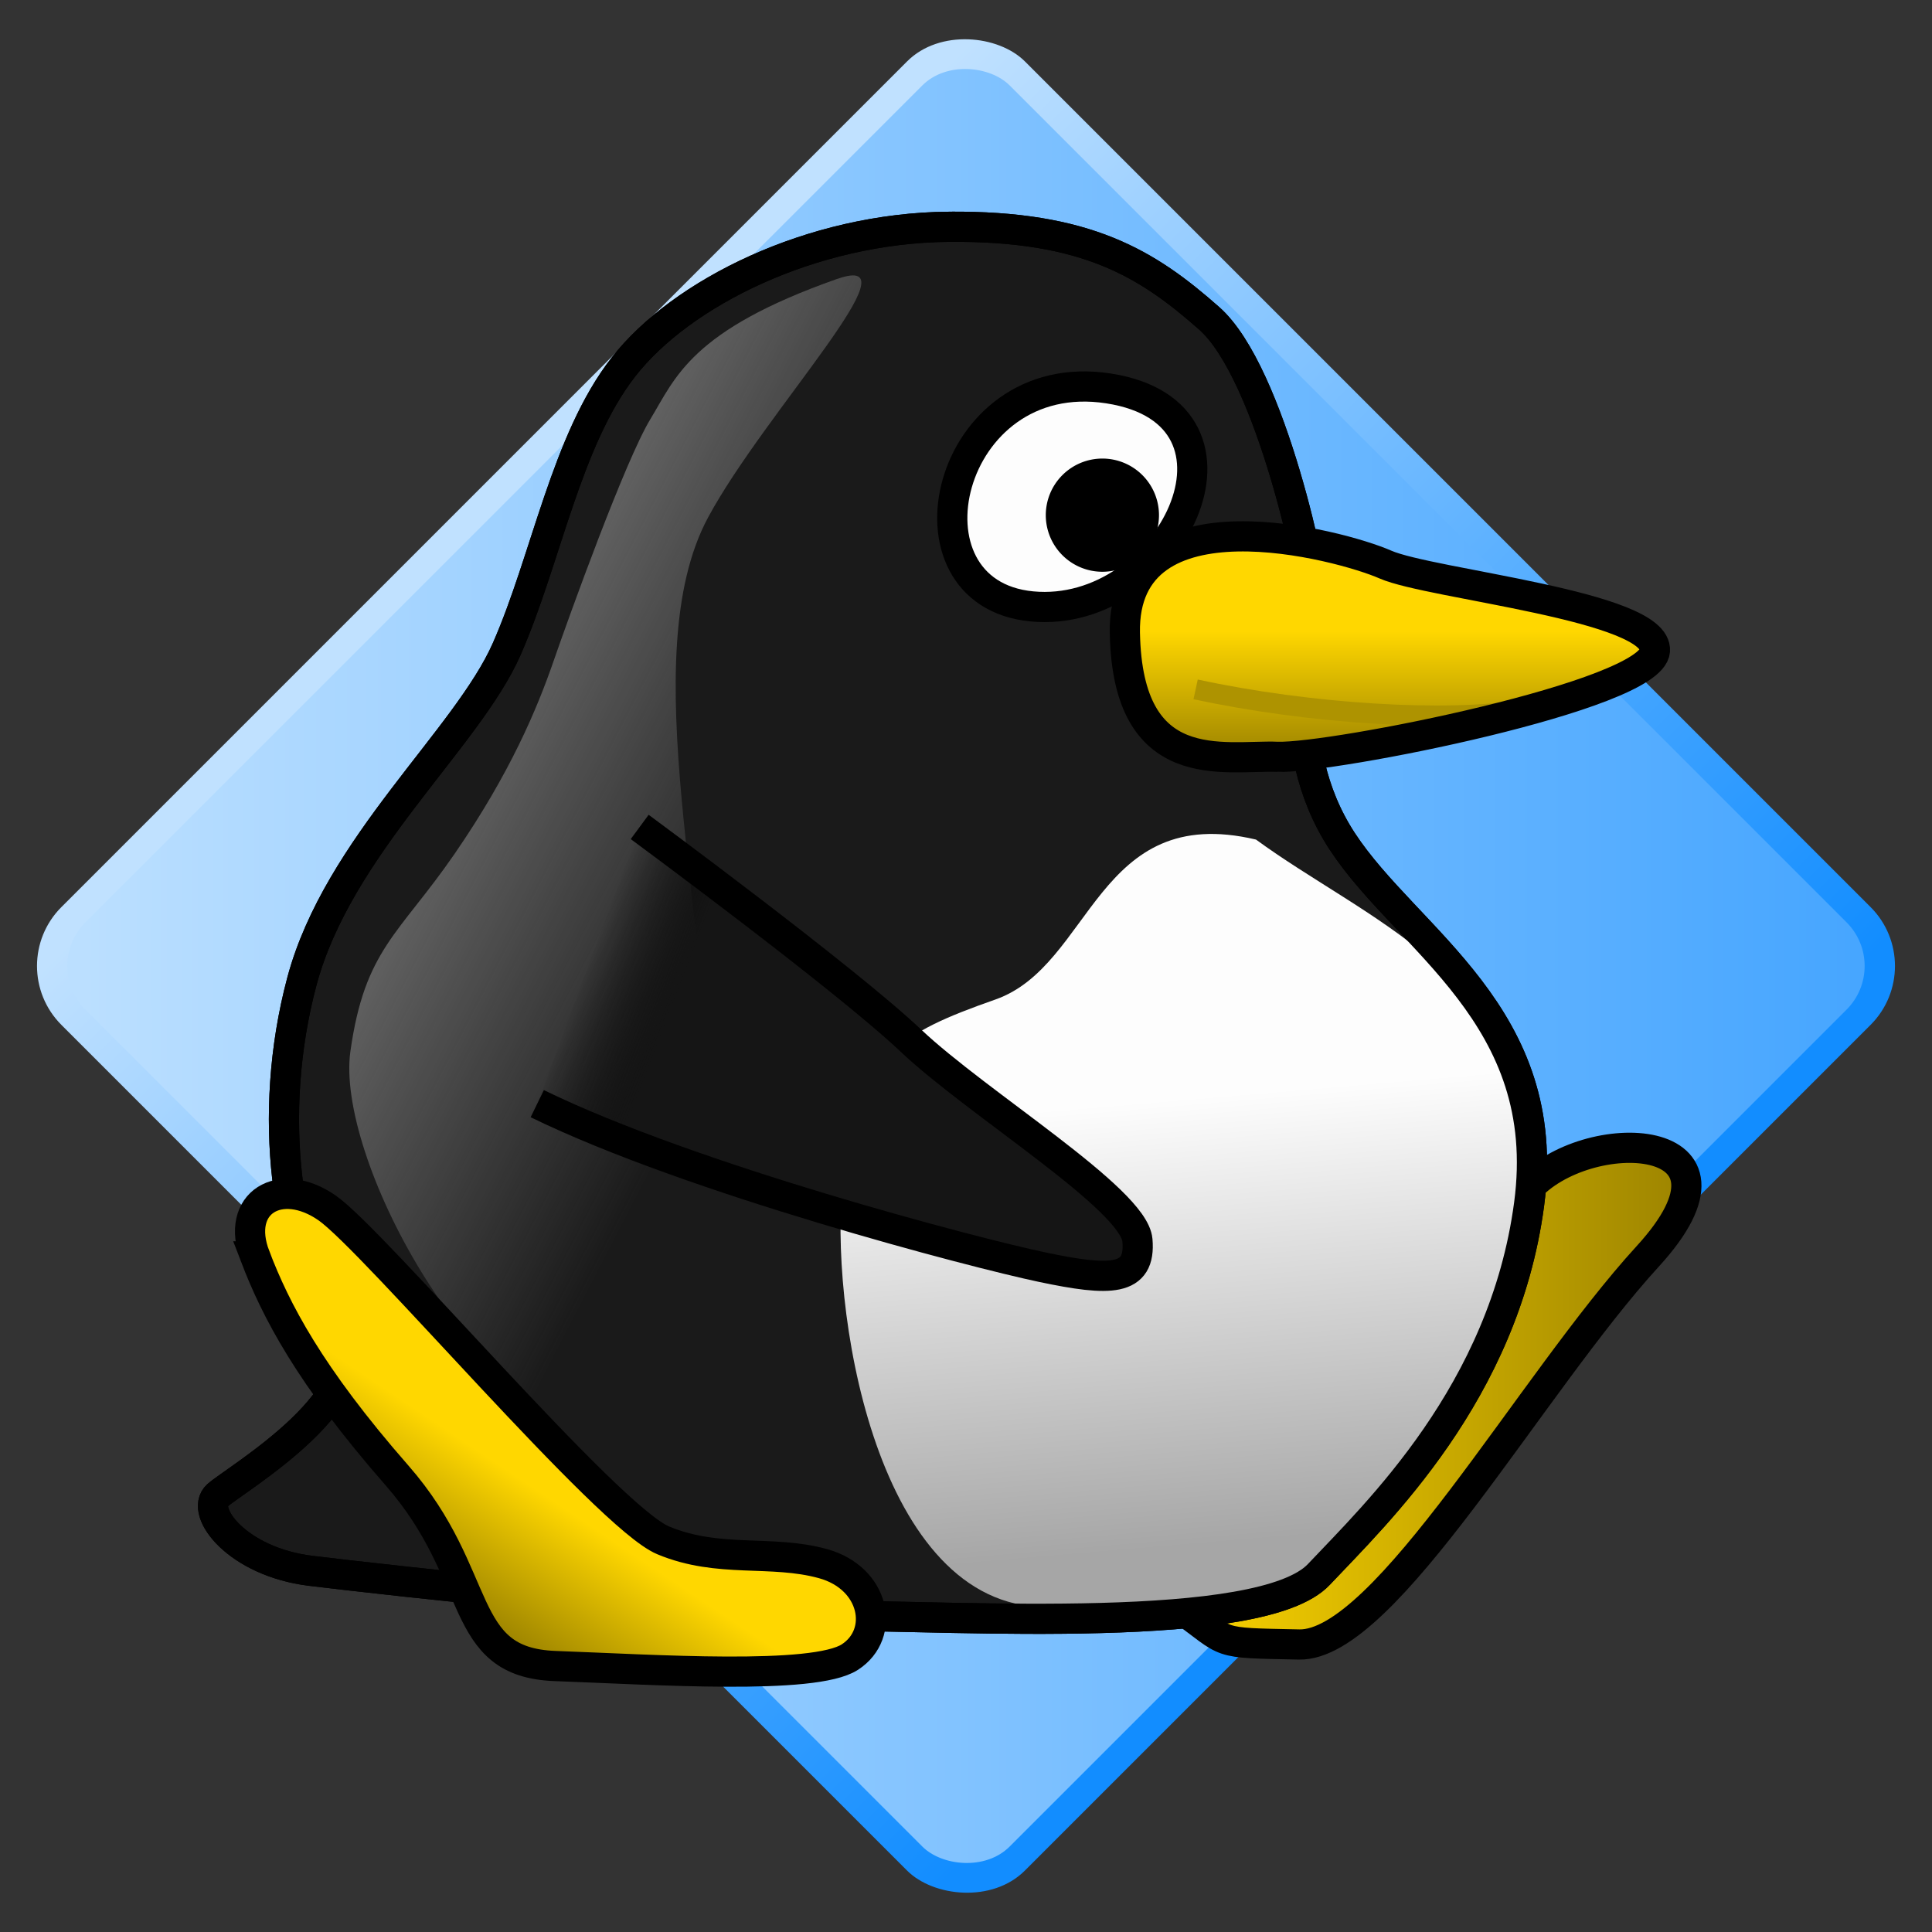 <?xml version="1.0" encoding="UTF-8" standalone="no"?>
<svg
   xmlns:dc="http://purl.org/dc/elements/1.1/"
   xmlns:cc="http://creativecommons.org/ns#"
   xmlns:rdf="http://www.w3.org/1999/02/22-rdf-syntax-ns#"
   xmlns:svg="http://www.w3.org/2000/svg"
   xmlns="http://www.w3.org/2000/svg"
   xmlns:xlink="http://www.w3.org/1999/xlink"
   version="1.0"
   id="svg2"
   height="48"
   width="48">
  <rect width="100%" height="100%" fill="#333333" stroke="none"/>
  <defs
     id="defs4">
    <linearGradient
       id="linearGradient1677-3">
      <stop
         id="stop1673"
         offset="0"
         style="stop-color:#fdfdfd;stop-opacity:1" />
      <stop
         id="stop1675"
         offset="1"
         style="stop-color:#a6a6a6;stop-opacity:1" />
    </linearGradient>
    <linearGradient
       id="linearGradient1641">
      <stop
         id="stop1637"
         offset="0"
         style="stop-color:#ffd700;stop-opacity:1;" />
      <stop
         id="stop1639"
         offset="1"
         style="stop-color:#998100;stop-opacity:1" />
    </linearGradient>
    <linearGradient
       id="linearGradient1623">
      <stop
         id="stop1619"
         offset="0"
         style="stop-color:#696969;stop-opacity:1;" />
      <stop
         id="stop1621"
         offset="1"
         style="stop-color:#696969;stop-opacity:0;" />
    </linearGradient>
    <linearGradient
       id="linearGradient1615">
      <stop
         id="stop1611"
         offset="0"
         style="stop-color:#151515;stop-opacity:1" />
      <stop
         id="stop1613"
         offset="1"
         style="stop-color:#000000;stop-opacity:0;" />
    </linearGradient>
    <pattern
       patternTransform="matrix(0.25,0,0,0.268,-2.2265625e-5,-2.6171875e-6)"
       id="pattern4230"
       xlink:href="#pattern4225" />
    <pattern
       patternTransform="matrix(0.25,0,0,0.268,-1422.857,-507.638)"
       id="pattern4225"
       xlink:href="#pattern4217" />
    <linearGradient
       id="linearGradient3224">
      <stop
         style="stop-color:#bbdfff;stop-opacity:1;"
         offset="0"
         id="stop3226" />
      <stop
         style="stop-color:#47a6ff;stop-opacity:1;"
         offset="1"
         id="stop3228" />
    </linearGradient>
    <linearGradient
       id="linearGradient3212">
      <stop
         id="stop3214"
         offset="0"
         style="stop-color:#c0e1ff;stop-opacity:1;" />
      <stop
         id="stop3216"
         offset="1"
         style="stop-color:#128dff;stop-opacity:1;" />
    </linearGradient>
    <linearGradient
       gradientUnits="userSpaceOnUse"
       y2="695.351"
       x2="-90.158"
       y1="485.354"
       x1="-90.158"
       id="linearGradient3218"
       xlink:href="#linearGradient3212" />
    <linearGradient
       gradientTransform="matrix(0.959,0,0,0.959,-3.576,24.161)"
       y2="698.775"
       x2="18.207"
       y1="485.859"
       x1="-194.709"
       gradientUnits="userSpaceOnUse"
       id="linearGradient3222"
       xlink:href="#linearGradient3224" />
    <pattern
       id="pattern4217"
       patternTransform="translate(-1422.857,-507.638)"
       height="308.571"
       width="320"
       patternUnits="userSpaceOnUse">
      <rect
         style="fill:#b3b3b3;fill-opacity:1;stroke:none"
         id="rect4215"
         width="165.714"
         height="165.714"
         x="154.286"
         y="142.857" />
      <rect
         y="142.857"
         x="0"
         height="165.714"
         width="165.714"
         id="rect4213"
         style="fill:#999999;fill-opacity:1;stroke:none" />
      <rect
         y="0"
         x="154.286"
         height="165.714"
         width="165.714"
         id="rect4211"
         style="fill:#999999;fill-opacity:1;stroke:none" />
      <rect
         style="fill:#b3b3b3;fill-opacity:1;stroke:none"
         id="rect4209"
         width="165.714"
         height="165.714"
         x="0"
         y="0" />
    </pattern>
    <pattern
       id="pattern4227"
       patternTransform="translate(-1422.857,-507.638)"
       height="82.667"
       width="80"
       patternUnits="userSpaceOnUse">
      <rect
         style="fill:url(#pattern4230);stroke:none"
         width="80"
         height="82.667"
         x="0"
         y="0"
         id="rect4223" />
    </pattern>
    <linearGradient
       gradientTransform="matrix(0.152,0,0,0.152,-268.363,504.458)"
       y2="695.351"
       x2="-90.158"
       y1="485.354"
       x1="-90.158"
       gradientUnits="userSpaceOnUse"
       id="linearGradient3477"
       xlink:href="#linearGradient3212" />
    <linearGradient
       y2="698.775"
       x2="18.207"
       y1="485.859"
       x1="-194.709"
       gradientTransform="matrix(0.146,0,0,0.146,-268.906,508.124)"
       gradientUnits="userSpaceOnUse"
       id="linearGradient3479"
       xlink:href="#linearGradient3224" />
    <linearGradient
       gradientUnits="userSpaceOnUse"
       y2="620.153"
       x2="211.445"
       y1="621.001"
       x1="213.665"
       id="linearGradient1617"
       xlink:href="#linearGradient1615" />
    <linearGradient
       gradientUnits="userSpaceOnUse"
       y2="619.611"
       x2="215.909"
       y1="615.192"
       x1="207.384"
       id="linearGradient1625"
       xlink:href="#linearGradient1623" />
    <linearGradient
       gradientUnits="userSpaceOnUse"
       y2="614.414"
       x2="228.806"
       y1="611.179"
       x1="228.806"
       id="linearGradient1643"
       xlink:href="#linearGradient1641" />
    <linearGradient
       gradientUnits="userSpaceOnUse"
       y2="636.019"
       x2="209.177"
       y1="632.988"
       x1="211.201"
       id="linearGradient1651"
       xlink:href="#linearGradient1641" />
    <linearGradient
       gradientUnits="userSpaceOnUse"
       y2="630.184"
       x2="239.541"
       y1="630.184"
       x1="225.864"
       id="linearGradient1659"
       xlink:href="#linearGradient1641" />
    <linearGradient
       gradientUnits="userSpaceOnUse"
       y2="633.764"
       x2="228.393"
       y1="622.693"
       x1="227.445"
       id="linearGradient1690"
       xlink:href="#linearGradient1677-3" />
  </defs>
  <g
     transform="translate(-197.143,-595.498)"
     id="layer1">
    <rect
       ry="2.07"
       transform="rotate(-45)"
       y="577.496"
       x="-298.606"
       height="33.853"
       width="33.853"
       id="rect2223"
       style="fill:url(#linearGradient3477);fill-opacity:1;fill-rule:evenodd;stroke:none;stroke-width:0.111px;stroke-linecap:butt;stroke-linejoin:miter;stroke-opacity:1" />
    <rect
       ry="1.533"
       style="fill:url(#linearGradient3479);fill-opacity:1;fill-rule:evenodd;stroke:none;stroke-width:0.111px;stroke-linecap:butt;stroke-linejoin:miter;stroke-opacity:1"
       id="rect3220"
       width="32.473"
       height="32.473"
       x="-297.916"
       y="578.186"
       transform="rotate(-45)" />
    <path
       id="path1599"
       d="m 235.089,625.06 c 1.429,-1.652 5.893,-1.518 2.991,1.652 -2.902,3.17 -6.518,9.687 -8.661,9.643 -2.143,-0.045 -1.696,10e-6 -2.946,-0.893 -1.25,-0.893 8.616,-10.402 8.616,-10.402 z"
       style="fill:url(#linearGradient1659);fill-opacity:1;fill-rule:evenodd;stroke:#000000;stroke-width:0.75;stroke-linecap:butt;stroke-linejoin:miter;stroke-miterlimit:4;stroke-dasharray:none;stroke-opacity:1" />
    <path
       id="path1593"
       d="m 220.714,601.132 c -3.424,0.031 -6.652,1.652 -8.08,3.482 -1.429,1.83 -1.92,4.777 -2.902,7.009 -0.982,2.232 -4.196,4.911 -5.089,8.259 -0.893,3.348 -0.357,6.83 0.848,8.527 1.205,1.696 -2.5,3.839 -2.946,4.241 -0.446,0.402 0.491,1.652 2.321,1.875 1.83,0.223 9.821,1.116 12.946,1.116 3.125,0 10.67,0.491 12.098,-1.027 1.429,-1.518 4.598,-4.509 5.223,-9.196 0.625,-4.688 -3.036,-6.562 -4.643,-9.018 -1.607,-2.455 -0.759,-5.312 -0.714,-5.848 0.045,-0.536 -1.054,-5.785 -2.589,-7.143 -1.536,-1.358 -3.049,-2.308 -6.473,-2.277 z"
       style="fill:#1a1a1a;fill-opacity:1;fill-rule:evenodd;stroke:#000000;stroke-width:0.75;stroke-linecap:butt;stroke-linejoin:miter;stroke-miterlimit:4;stroke-dasharray:none;stroke-opacity:1" />
    <path
       id="path1601"
       d="m 224.682,605.148 c -4.044,-0.625 -5.335,5.092 -1.9,5.416 3.434,0.324 5.945,-4.791 1.9,-5.416 z"
       style="fill:#fdfdfd;fill-opacity:1;fill-rule:evenodd;stroke:#000000;stroke-width:0.75;stroke-linecap:butt;stroke-linejoin:miter;stroke-miterlimit:4;stroke-dasharray:none;stroke-opacity:1" />
    <path
       d="m 223.537,607.303 a 1.406,1.406 0 0 1 1.986,-0.003 1.406,1.406 0 0 1 0.008,1.986 1.406,1.406 0 0 1 -1.986,0.013 1.406,1.406 0 0 1 -0.018,-1.986"
       id="path1603"
       style="fill:#000000;fill-opacity:1;fill-rule:evenodd;stroke:none;stroke-width:0.75;stroke-linecap:round;stroke-linejoin:round;stroke-miterlimit:4;stroke-dasharray:none;stroke-opacity:1" />
    <path
       id="path1607"
       d="m 217.946,602.426 c -3.645,1.282 -4.018,2.455 -4.643,3.482 -0.625,1.027 -2.009,4.866 -2.411,6.027 -0.402,1.161 -1.071,2.768 -2.455,4.777 -1.384,2.009 -2.232,2.366 -2.589,4.911 -0.357,2.545 2.857,8.795 6.607,9.777 3.75,0.982 4.554,0.357 3.438,-0.893 -1.116,-1.25 -0.58,-5.67 -1.205,-7.232 0.184,-4.749 -1.828,-11.438 0.048,-14.923 1.408,-2.616 5.281,-6.653 3.211,-5.925 z"
       style="fill:url(#linearGradient1625);fill-opacity:1;fill-rule:evenodd;stroke:none;stroke-width:0.75;stroke-linecap:butt;stroke-linejoin:miter;stroke-miterlimit:4;stroke-dasharray:none;stroke-opacity:1" />
    <path
       id="path1609"
       d="m 235.045,624.034 c 0.045,4.286 -2.768,8.17 -4.42,10.045 -2.009,1.027 -4.196,1.964 -8.08,1.295 -3.884,-0.67 -4.866,-8.036 -4.42,-10.848 0.446,-2.812 1.339,-3.348 3.75,-4.196 2.411,-0.848 2.5,-4.911 6.473,-3.973 2.679,1.964 6.652,3.393 6.696,7.679 z"
       style="fill:url(#linearGradient1690);fill-opacity:1;fill-rule:evenodd;stroke:none;stroke-width:0.75;stroke-linecap:butt;stroke-linejoin:miter;stroke-miterlimit:4;stroke-dasharray:none;stroke-opacity:1" />
    <path
       id="path1595"
       d="m 213.036,616.043 c 0,0 5.089,3.75 6.741,5.312 1.652,1.562 5.536,3.929 5.625,4.955 0.089,1.027 -0.67,1.027 -2.366,0.67 -1.696,-0.357 -8.705,-2.188 -12.545,-4.062"
       style="fill:url(#linearGradient1617);fill-opacity:1;fill-rule:evenodd;stroke:#000000;stroke-width:0.75;stroke-linecap:butt;stroke-linejoin:miter;stroke-miterlimit:4;stroke-dasharray:none;stroke-opacity:1" />
    <path
       style="fill:none;fill-opacity:1;fill-rule:evenodd;stroke:#000000;stroke-width:0.75;stroke-linecap:butt;stroke-linejoin:miter;stroke-miterlimit:4;stroke-dasharray:none;stroke-opacity:1"
       d="m 220.714,601.132 c -3.424,0.031 -6.652,1.652 -8.08,3.482 -1.429,1.83 -1.92,4.777 -2.902,7.009 -0.982,2.232 -4.196,4.911 -5.089,8.259 -0.893,3.348 -0.357,6.83 0.848,8.527 1.205,1.696 -2.5,3.839 -2.946,4.241 -0.446,0.402 0.491,1.652 2.321,1.875 1.83,0.223 9.821,1.116 12.946,1.116 3.125,0 10.67,0.491 12.098,-1.027 1.429,-1.518 4.598,-4.509 5.223,-9.196 0.625,-4.688 -3.036,-6.562 -4.643,-9.018 -1.607,-2.455 -0.759,-5.312 -0.714,-5.848 0.045,-0.536 -1.054,-5.785 -2.589,-7.143 -1.536,-1.358 -3.049,-2.308 -6.473,-2.277 z"
       id="path1635" />
    <path
       id="path1605"
       d="m 228.884,614.301 c 1.339,0.045 9.286,-1.518 9.375,-2.634 0.089,-1.116 -5.58,-1.652 -6.696,-2.143 -1.116,-0.491 -6.541,-1.939 -6.473,1.696 0.067,3.636 2.455,3.036 3.795,3.08 z"
       style="fill:url(#linearGradient1643);fill-opacity:1;fill-rule:evenodd;stroke:none;stroke-width:0.75;stroke-linecap:butt;stroke-linejoin:miter;stroke-miterlimit:4;stroke-dasharray:none;stroke-opacity:1" />
    <path
       id="path1597"
       d="m 203.482,626.712 c 0.513,1.339 1.339,2.946 3.527,5.446 2.188,2.5 1.473,4.643 3.929,4.732 2.455,0.089 6.429,0.357 7.321,-0.223 0.893,-0.58 0.625,-1.964 -0.67,-2.321 -1.295,-0.357 -2.589,0 -3.973,-0.58 -1.384,-0.58 -7.188,-7.455 -8.348,-8.259 -1.161,-0.804 -2.299,-0.134 -1.786,1.205 z"
       style="fill:url(#linearGradient1651);fill-opacity:1;fill-rule:evenodd;stroke:#000000;stroke-width:0.75;stroke-linecap:butt;stroke-linejoin:miter;stroke-miterlimit:4;stroke-dasharray:none;stroke-opacity:1" />
    <path
       id="path1661"
       d="m 226.848,612.625 c 2.825,0.613 6.25,0.821 8.144,0.505"
       style="fill:none;fill-rule:evenodd;stroke:#ae9300;stroke-width:0.5;stroke-linecap:butt;stroke-linejoin:miter;stroke-miterlimit:4;stroke-dasharray:none;stroke-opacity:1" />
    <path
       style="fill:none;fill-opacity:1;fill-rule:evenodd;stroke:#000000;stroke-width:0.75;stroke-linecap:butt;stroke-linejoin:miter;stroke-miterlimit:4;stroke-dasharray:none;stroke-opacity:1"
       d="m 228.884,614.301 c 1.339,0.045 9.286,-1.518 9.375,-2.634 0.089,-1.116 -5.58,-1.652 -6.696,-2.143 -1.116,-0.491 -6.541,-1.939 -6.473,1.696 0.067,3.636 2.455,3.036 3.795,3.08 z"
       id="path1663" />
  </g>
</svg>
